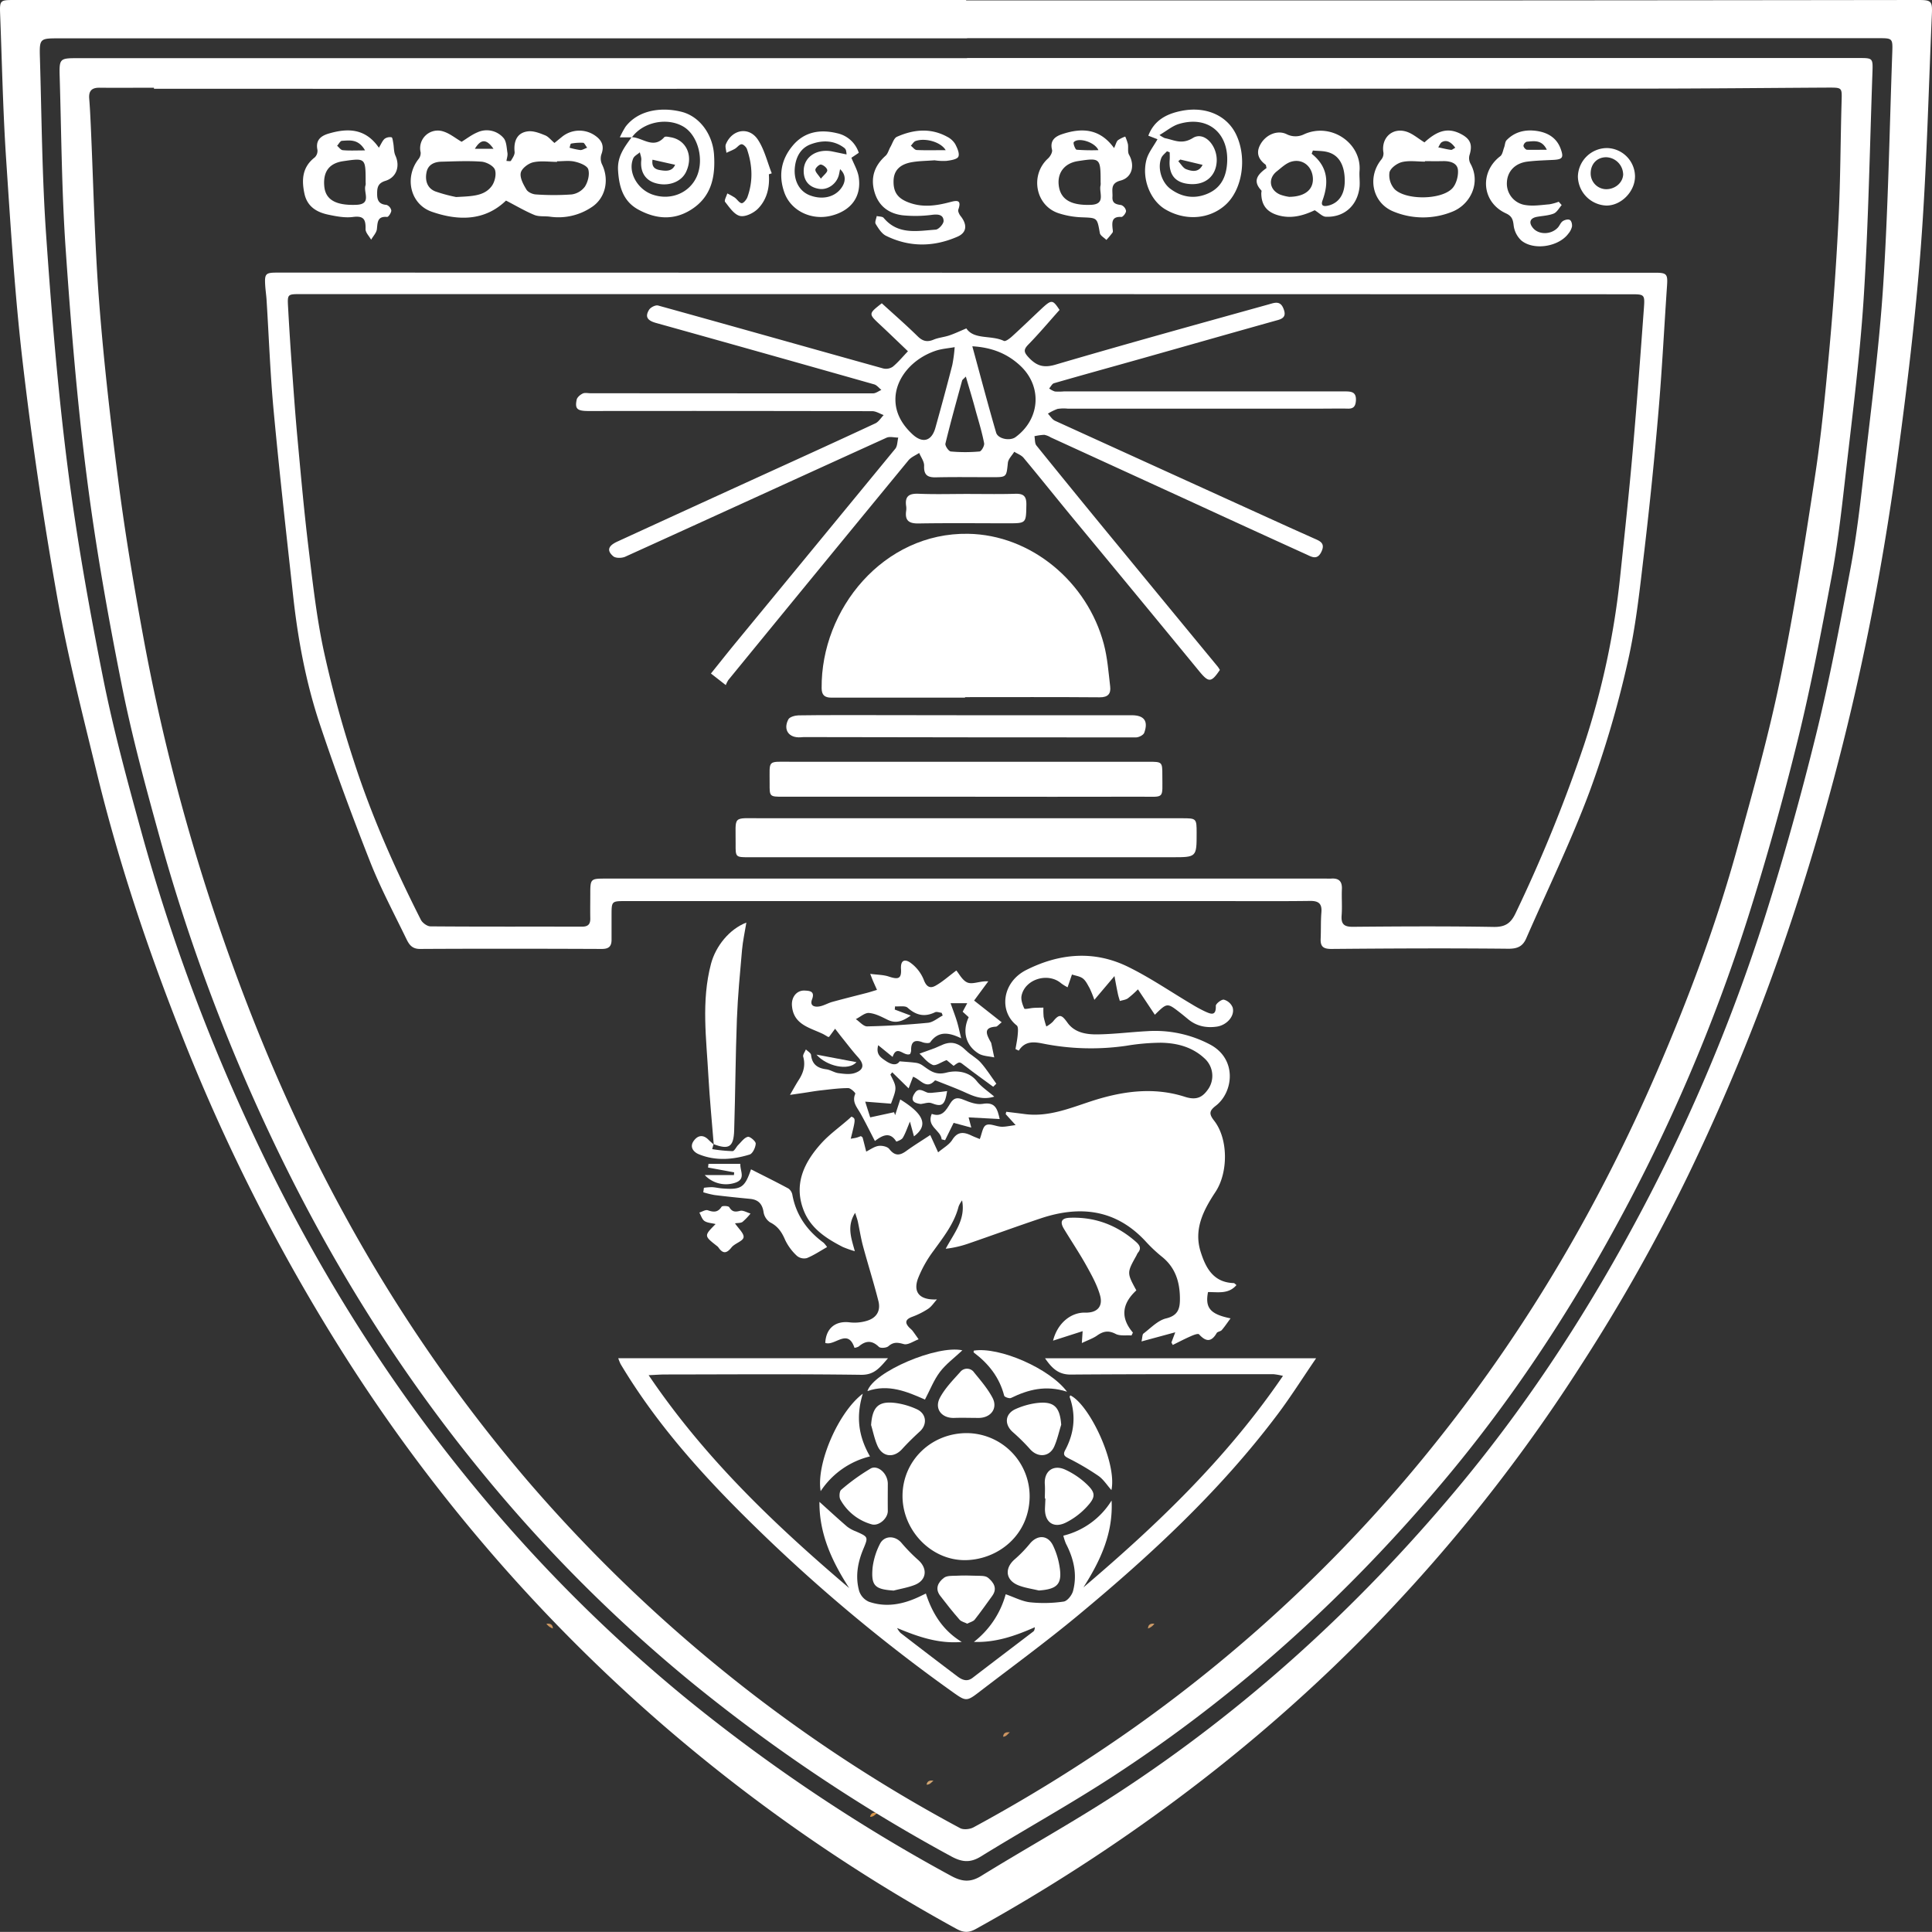 <svg xmlns="http://www.w3.org/2000/svg" viewBox="0 0 960.95 960.91"><rect x="0" y="0" width="960.95" height="960.91" fill="#333333" stroke="none"/><defs><style>.cls-1{fill:#cd9862;}.cls-1,.cls-2,.cls-3,.cls-4,.cls-5,.cls-6,.cls-7,.cls-8{fill-rule:evenodd;}.cls-2{fill:#cc9b67;}.cls-3{fill:#ce9865;}.cls-4{fill:#cc9461;}.cls-5{fill:#d0a471;}.cls-6{fill:#d8974a;}.cls-7{fill:#d7964b;}.cls-8{fill:#fff;}</style></defs><g id="Layer_2" data-name="Layer 2"><g id="Layer_1-2" data-name="Layer 1"><path class="cls-1" d="M271.78,807.61c1.78-.17,3.13.24,3.21,2.37A6.4,6.4,0,0,1,271.78,807.61Z"/><path class="cls-2" d="M571,810c.07-2.11,1.4-2.55,3.18-2.39A6.47,6.47,0,0,1,571,810Z"/><path class="cls-3" d="M343.67,861.66c1.69-.2,3.14,0,3.37,2.12C345.5,863.73,344.69,862.53,343.67,861.66Z"/><path class="cls-4" d="M498.92,863.82c.2-2.14,1.64-2.36,3.35-2.18C501.21,862.45,500.51,863.82,498.92,863.82Z"/><path class="cls-5" d="M460.85,887.66c.36-2,1.79-2.18,3.44-2C463.26,886.55,462.43,887.75,460.85,887.66Z"/><path class="cls-6" d="M395.51,893.67c1.71-.21,3.26-.14,3.69,2C397.55,895.77,396.63,894.55,395.51,893.67Z"/><path class="cls-7" d="M432.76,903.66c.43-2.13,2-2.2,3.69-2C435.31,902.49,434.41,903.77,432.76,903.66Z"/><path class="cls-8" d="M480.54.21q124.4,0,248.79,0Q841.72.15,954.11,0c6.44,0,7.07.5,6.78,7-1.69,38.59-2.58,77.23-5.49,115.73-2.67,35.24-6.93,70.39-11.68,105.42-4,29.45-8.91,58.83-14.86,87.95A1231.3,1231.3,0,0,1,891.33,457a1063,1063,0,0,1-51.69,127.58,889.28,889.28,0,0,1-53.07,94.15A822.94,822.94,0,0,1,662.84,829.49a821.65,821.65,0,0,1-76.71,64.88,883.13,883.13,0,0,1-100.63,65c-3.55,2-6.14,2-9.79,0A841.55,841.55,0,0,1,329.74,858a834.78,834.78,0,0,1-161.1-188.11A943.11,943.11,0,0,1,89.45,512.43c-16.58-42.12-30.89-85-41.55-129.09-7-28.73-14.33-57.44-19.48-86.52q-10.19-57.46-17-115.51c-4-33.92-6.1-68.08-8.37-102.18C1.46,55.2,1,31.2.07,7.22-.2,0,0,0,7.48,0H480.54ZM481,19v.07H29.46c-9.72,0-9.89,0-9.6,9.88.87,29.25,1.05,58.55,3.07,87.72,2.65,38.33,5.76,76.69,10.6,114.79C38,266.84,44.27,302.05,51.23,337c5.23,26.29,12.32,52.23,19.45,78.09a942.85,942.85,0,0,0,55.66,150c29.2,62.18,65,120.21,108.69,173.35a759.15,759.15,0,0,0,106.24,106.3A850.16,850.16,0,0,0,473,933c5.36,2.92,9.6,3.43,15,.08,22.43-13.84,45.54-26.62,67.6-41,63.75-41.56,119.41-92.35,168.26-150.6,33.35-39.75,61.89-82.8,86.72-128.32a885.53,885.53,0,0,0,67.35-157.33c9.38-29.65,17.76-59.67,25.21-89.86,6.75-27.35,12-55.11,17.19-82.81,3-15.85,4.88-31.92,6.69-48,3.52-31.08,7.64-62.15,9.66-93.34,2.49-38.53,3.13-77.17,4.51-115.77.25-7.06.09-7.06-7-7.06Z"/><path class="cls-8" d="M481,28.86H924.48c6.94,0,7.1,0,6.86,6.9-1.35,37.78-2,75.6-4.42,113.3-2,30.53-6,60.93-9.44,91.35-1.78,15.69-3.65,31.41-6.56,46.92-5.09,27.12-10.21,54.28-16.82,81.05-7.29,29.54-15.49,58.92-24.67,87.93a866.43,866.43,0,0,1-65.91,154c-24.3,44.55-52.24,86.69-84.86,125.59-47.82,57-102.29,106.7-164.68,147.38-21.59,14.09-44.2,26.59-66.15,40.13-5.31,3.28-9.46,2.78-14.7-.07A832.52,832.52,0,0,1,344.24,837a742.84,742.84,0,0,1-104-104c-42.76-52-77.8-108.8-106.37-169.65A922.37,922.37,0,0,1,79.43,416.52c-7-25.3-13.92-50.69-19-76.41-6.82-34.25-12.92-68.71-17.32-103.33C38.34,199.49,35.3,162,32.7,124.44c-2-28.55-2.15-57.22-3-85.84-.29-9.65-.12-9.67,9.39-9.67H481ZM76.58,44.16v-.53c-9,0-18,.09-27,0-3.87-.06-5.51,1.5-5.21,5.37.35,4.31.56,8.64.76,13,1.35,29.6,1.94,59.26,4.23,88.78,2.37,30.47,5.89,60.89,9.85,91.2,3.28,25,7.5,50,12.07,74.84a1010.51,1010.51,0,0,0,38.66,147c16.74,48.52,36.8,95.65,61.55,140.7a777,777,0,0,0,91.09,132.18,757.07,757.07,0,0,0,113.84,107.5,749.08,749.08,0,0,0,101.1,65.08c1.7.92,4.88.59,6.7-.39a791.82,791.82,0,0,0,79.7-49.48,738,738,0,0,0,152.36-144.6C760.44,659.18,795.85,598.4,824,533.32c15.74-36.38,29.64-73.46,40.16-111.7,7.58-27.55,15.36-55.12,21.13-83.08,6.92-33.53,12.25-67.41,17.41-101.27,3.29-21.53,5.35-43.26,7.33-65q2.91-32.07,4.47-64.25c.94-19.13.93-38.3,1.48-57.45.2-7,.39-7-6.48-7-30,.16-60,.49-90,.5Q448.07,44.2,76.58,44.16Z"/><path class="cls-8" d="M480.86,135.65H823.34c5.66,0,6.21.7,5.82,6.38-1.43,20.9-2.47,41.82-4.26,62.68q-2.94,34.53-7,69c-2.23,18.63-4.13,37.44-8.33,55.68a511.4,511.4,0,0,1-19,64.52c-9.25,24.73-20.86,48.59-31.45,72.83-1.72,3.93-4.29,5.2-9,5.15-29.32-.3-58.65-.15-88,.1-4.13,0-5.41-1.36-5.24-5.14.2-4.32,0-8.67.36-13s-1.29-5.8-5.66-5.74c-15.33.2-30.66.08-46,.08H311.18c-7,0-7,0-7,7.21,0,4,0,8,0,12,0,3.35-1.39,4.6-4.89,4.59-30.15-.12-60.31-.17-90.46,0-4.23,0-5.57-2.64-6.89-5.36-6.11-12.58-12.72-25-17.84-38-8.89-22.57-17.32-45.35-25-68.36-6.91-20.7-10.91-42.16-13.29-63.87-3.35-30.57-6.81-61.14-9.67-91.75-1.72-18.38-2.38-36.86-3.54-55.29-.15-2.48-.54-4.95-.69-7.43-.35-5.79.17-6.34,5.93-6.34q21.75,0,43.5,0Zm-.34,10.64h-331c-6.47,0-6.59,0-6.24,6.35q.83,15.2,1.94,30.37c.83,11.61,1.65,23.23,2.72,34.82,1.67,18,3.26,36.08,5.43,54,2.1,17.32,4,34.74,7.64,51.77A559.86,559.86,0,0,0,175.82,378c8.81,27.45,20.5,53.77,33.51,79.49.79,1.55,3.14,3.26,4.78,3.27,25.16.2,50.33.09,75.49.14,3.14,0,4.09-1.47,4-4.3-.08-4,0-8,0-12,0-7.45.17-7.6,7.52-7.6H659.56c.84,0,1.67.05,2.5,0,3.77-.28,5.56,1.26,5.38,5.22-.19,4.32.2,8.68-.13,13s1.09,5.8,5.6,5.76c23.33-.21,46.66-.34,70,.06,5.78.1,8.56-1.82,10.93-6.84a739.24,739.24,0,0,0,34-83.58,397.51,397.51,0,0,0,18-83.78c2.15-20.51,4.36-41,6.17-61.55,2.11-24,3.89-48.05,5.65-72.09.5-6.82.24-6.84-6.7-6.84Z"/><path class="cls-8" d="M615,639.18c-4,4.67-9.3,3.39-14.15,3.49-1.5,7.76,1,11,11.21,13.06-1.64,2.22-2.89,4.12-4.37,5.83-.61.7-2.1.75-2.53,1.48-2.7,4.65-5.41,4.33-8.78.63-.5-.53-2.87.37-4.22,1-3,1.31-5.9,2.84-8.84,4.29l-.67-1.23c.55-1.47,1.11-2.94,1.91-5.07l-16.79,4.55c.47-2,.36-3.47,1-3.94,3.62-2.74,7.11-6.52,11.23-7.51,5.93-1.42,6.89-4.85,6.88-9.67,0-8.35-2.21-15.71-9.14-21.16a73,73,0,0,1-8-7.58C555,601.49,537.2,599.46,517.64,606c-12.16,4.06-24.19,8.49-36.32,12.65a51.61,51.61,0,0,1-10.93,2.46c4.11-7.77,10-14.4,8.14-24.05a13.3,13.3,0,0,0-1.72,3c-2.17,8.47-7.44,15.09-12.43,22a59.22,59.22,0,0,0-7.76,13.79c-2.63,7.1,1,10.89,9.41,10.46-1.44,1.58-2.66,3.52-4.39,4.68a38.79,38.79,0,0,1-8,4c-3.42,1.29-3.67,3-1.27,5.44a18.85,18.85,0,0,1,1.44,1.38c1.07,1.42,2.07,2.89,3.1,4.34-2.51.89-5.34,3-7.44,2.37-3.06-.85-5.09-1.1-7.6,1.09-1,.86-3.94,1.07-4.73.3-3.5-3.41-6.63-3.09-10.06-.16a6.39,6.39,0,0,1-2.07.65c-3.33-10-9.78-.72-14.53-2.45.35-7.33,5.12-11.12,12.21-10.22A21.17,21.17,0,0,0,431,657c4.92-1.39,7.15-4.94,5.91-9.87-2.32-9.18-5.2-18.22-7.67-27.37-1.07-4-1.69-8.09-2.56-12.14-.25-1.16-.69-2.28-1.34-4.38-4.21,6.67-2,12.36-.16,19.09a51.45,51.45,0,0,1-6-2.11c-8.11-4.16-15.78-9.08-19.33-17.92-5.3-13.18.07-24.16,8.73-33.71,4.43-4.89,10.07-8.68,14.93-13.2,2.13,1,2.13,1-.36,11,1.06-.19,2-.3,2.85-.53s1.53-.53,2.21-.77c.4.35.79.52.86.78.62,2.3,1.19,4.61,1.77,6.92,2-1,4-2.5,6.09-2.82,1.73-.27,4.43.3,5.38,1.52,2.71,3.49,5.16,3.4,8.44,1,3.71-2.69,7.62-5.09,11.94-7.94l3.93,8.61c2.59-2.21,5.48-3.76,7-6.17,2.69-4.32,5.77-4,9.55-2.19,1.31.62,2.68,1.13,4.16,1.75,1.05-2.57,1.41-6.08,3.11-6.92,1.93-1,5,.67,7.65.79,2,.08,4-.43,7.07-.81-2.21-2.45-3.58-3.95-4.94-5.45l.27-1.18c3.08.38,6.17.74,9.25,1.15,11.7,1.53,22.25-2.88,33-6.39,15.32-5,30.93-7.23,46.56-2.22,6.14,2,9.08,0,11.85-4.11a11.67,11.67,0,0,0-1.71-14.67c-6.12-5.91-13.82-7.95-21.93-8.1a108.9,108.9,0,0,0-17.35,1.52A121.89,121.89,0,0,1,518.44,519c-4.44-.88-8.69-1.19-11.71,3.57l-1.63-.77c.39-2.43.92-4.84,1.11-7.28.13-1.51.33-3.83-.51-4.49-8.93-7-7.37-21.5,4.84-27.62,16.53-8.28,33.66-9.79,50.48-1.56,11,5.38,21.21,12.41,31.79,18.67a66.94,66.94,0,0,0,6.55,3.56c2.79,1.27,5.57,2.51,5.37-2.8,0-1.06,2.86-3.28,4-3.06a6.63,6.63,0,0,1,4.34,3.79c1.31,4.17-2.77,8.91-7.91,9.63s-9.93-.21-14.06-3.58c-1.42-1.15-2.82-2.34-4.27-3.46-6.3-4.88-6.31-4.88-12.42,1.12L566,492.09a51.8,51.8,0,0,1-5,4.46c-1.1.77-2.64.91-4,1.33-.34-1.21-.76-2.42-1-3.66-.53-2.51-1-5-1.68-8.73l-10,11.82a60.11,60.11,0,0,0-2.34-5.77c-1-1.72-1.87-3.69-3.35-4.84s-3.61-1.35-5.45-2L531,491.07a24.89,24.89,0,0,1-3.22-2c-6.43-5.52-17.84-2.15-19.65,6.07-.45,2,.42,4.53,1.34,6.5.24.5,3-.23,4.63-.33s3.25-.09,4.88-.13a34.85,34.85,0,0,0,.12,4.58,41.23,41.23,0,0,0,1.33,4.8,14.87,14.87,0,0,0,3.24-2.37c3.19-4,4.31-3.67,7.29.5,3.51,4.91,9.27,5.86,14.72,5.8,8.3-.09,16.57-1.16,24.87-1.6a58.58,58.58,0,0,1,31.3,6.63c13.67,7.26,11.59,23.76,2.87,30.47-3.21,2.47-3.52,4-.82,7.43,7.08,9.06,7,25.75.73,35.33-6,9.07-11,18.57-7.45,29.85,2.51,8,6.3,15.24,16.38,15.59C614,638.16,614.37,638.69,615,639.18Z"/><path class="cls-8" d="M519.78,675.58H654.62c-6.89,10.08-12.62,19.19-19.06,27.76-28.48,37.93-63,69.95-99.31,100.08-16.13,13.38-33.08,25.77-49.72,38.54-5.67,4.36-6.36,4.11-12.18,0a822.29,822.29,0,0,1-97.68-81.51c-25.59-24.87-49.58-51.17-68-82a24.52,24.52,0,0,1-1.16-2.9H441.69c-4.09,4.69-6.76,8.35-13.37,8.26-32.49-.44-65-.19-97.49-.16-2.33,0-4.67.19-8.2.35,27.95,41.35,62.77,74.44,99.74,105.88C413.85,776.69,407.45,763,407.58,747c4.82,4.34,9.24,8.42,13.8,12.34a17.21,17.21,0,0,0,4.37,2.37c6.13,2.74,6.17,2.73,3.67,8.71-2.84,6.79-4.09,13.83-2.06,21a8.89,8.89,0,0,0,4.78,5.25c8.64,3,17.05,1.31,25.14-2.51l3.24-1.56c3.26,10.08,8.58,18.47,17.84,24.08-11.47,1-21.71-2.56-32.15-6.92a10,10,0,0,0,1.71,2.45q14,10.83,28.17,21.52c2.33,1.76,4.85,3,7.73.75,10-7.69,20.11-15.33,30.15-23,.46-.35.66-1,.75-2.12-9.66,4.27-19.42,7.7-30.32,7.3a45,45,0,0,0,15.82-23.7c4.37,1.51,8.16,3.56,12.13,4a67.65,67.65,0,0,0,16.7-.36c1.82-.26,4.12-3.18,4.67-5.28,2.18-8.25.34-16.11-3.56-23.57a27.26,27.26,0,0,1-1.27-3.93,39.16,39.16,0,0,0,24-17.48c.85,16.31-5.6,30-14,43.19,36.76-31.24,71.36-64.3,99.24-105.18a32.34,32.34,0,0,0-4.65-.84c-33.66,0-67.32-.08-101,.18C526.45,683.7,523.23,680.58,519.78,675.58Z"/><path class="cls-8" d="M435.17,567.52c-2.72-5.23-4.86-9.62-7.27-13.87-1.71-3-4.25-5.63-2.48-9.65.17-.39-2.29-2.8-3.51-2.79-4.58,0-9.16.64-13.73,1.14-2.79.31-5.55.82-8.33,1.23l-6.92,1c1.92-3.31,3-5.31,4.2-7.18,2.4-3.63,3.63-7.37,2.38-11.8-.29-1,.85-2.42,1.33-3.64.89.92,2.46,1.76,2.57,2.76.51,4.68,3.17,6.56,7.55,7.13,2.08.26,4,1.66,6.1,1.93,2.69.35,5.69.76,8.13-.08,4.57-1.58,4.78-4.31,1.56-7.88-2.78-3.07-5.27-6.39-7.87-9.62-1.1-1.36-2.15-2.76-3.52-4.52l-2.95,4c-.16,0-.36.15-.47.09-.86-.47-1.67-1-2.55-1.46-6.6-3.19-14.83-4.64-15.49-14.22-.29-4.29,2.48-7.55,6.25-7.4,2.6.11,5.28.32,3.75,4.37-1.24,3.28,1.24,3.9,3.53,3.54s4.33-1.67,6.56-2.28c5.71-1.57,11.47-3,17.21-4.48,1.67-.44,3.32-1,5-1.48-.68-1.54-1.38-3.07-2.05-4.61-.31-.72-.57-1.46-1.32-3.37,3.65.49,6.6.45,9.23,1.34,4.74,1.59,6.37,1.08,6.08-3.73-.31-5.22,2.62-4.76,5-2.92a19.42,19.42,0,0,1,6.28,8.14c1.24,3.42,3,4.64,5.78,3.13,3.47-1.89,6.47-4.65,10.46-7.62,1.4,1.59,3.11,5.14,5.73,6.05s6.08-.91,10.17-.67c-2.53,3.42-5.05,6.84-7.05,9.56l13.72,10.81c-1.61,1.26-2.21,2.13-2.87,2.17-6.4.4-4.68,3.81-2.8,7.31a3.37,3.37,0,0,1,.46.88c.52,2.37,1,4.74,1.5,7.11-2.66-.61-5.71-.6-7.9-2-6.35-4-8.07-11.05-4.8-18l-3-2.72c.65-1.23,1.32-2.47,2.27-4.25h-8.29c1.22,3.46,2.3,6.23,3.17,9.07.73,2.37,1.22,4.81,2.1,8.4-6.68-3.27-11.53-3.42-15.41,2-.43.59-2.58.39-3.7,0-4.2-1.61-5.92-.16-5.77,4.15a5,5,0,0,1-.53,1.67c-3.1,1.42-6.55-5-8.69,1.44l-7.16-5.83c-1.26,4.6,1.31,6.15,3.73,7.8,2.78,1.9,5.43,2.49,6.92.22,3.35.29,5.89.41,8.39.78a7.65,7.65,0,0,1,3.07,1.3c3.56,2.44,6.23,5,11.87,3.52,4.46-1.14,11-.87,15.09,4.31,2.21,2.77,5.35,4.79,8.65,7.65-5.79,1.77-10.06-.09-14.42-2.07-4.65-2.11-9.45-3.87-14.19-5.77-.3-.12-.82-.29-.94-.16-4.32,4.72-7.11-.62-10.84-1.89l-2.2,5.78-8.16-8-.92,1.15c3.3,6.45,3.3,6.45.31,14.46l-12.82-1c1,3.27,1.91,6,2.48,7.82l11.88-2.57c.17.49.34,1,.52,1.46.83-2.57,1.67-5.13,2.54-7.81,11.92,7.35,14.06,12.93,6.83,18.36-.58-2.08-1.1-4-2-7.34-1.52,3.56-2.3,6-3.59,8.1-.58,1-3.17,1.89-3.2,1.83C442.68,562.78,439,564.6,435.17,567.52ZM453,505.13c-4.34,3.06-7.57,4-11.53,2.09-2.95-1.44-6.07-3.12-9.23-3.38-2.09-.17-4.37,2-6.57,3.06,1.88,1.26,3.79,3.65,5.65,3.61,10.09-.22,20.19-.82,30.24-1.79,2.54-.25,4.89-2.36,7.33-3.61l-.53-1.35c-1.1-.12-2.42-.69-3.27-.28-5.15,2.49-9.39,1.57-13.64-2.25-1.26-1.14-4.12-.5-6.25-.68-.05.53-.11,1.06-.16,1.59Z"/><path class="cls-8" d="M448.9,744c.06-17.47,14.24-31.25,32.09-31.19a31.45,31.45,0,0,1,31.14,31.68c-.26,19.09-15.6,31.1-31.62,31.5C463.24,776.37,448.84,761.19,448.9,744Z"/><path class="cls-8" d="M251.68,99.76c-10.5,10.16-23.65,10.18-36.93,5.55-10.76-3.76-13.66-17.06-6.65-26.1a4.81,4.81,0,0,0,1.13-3.38,8.77,8.77,0,0,1,11.36-10.41c3.17,1,5.92,3.3,9,5.1,2.4-1.45,5-3.52,8-4.75a11,11,0,0,1,12.81,2.81c1.55,1.7,1.58,4.91,2,7.48.2,1.28-.31,2.67-.5,4,.77,0,2,.27,2.22-.08.82-1.4,2-3,1.83-4.5-.55-5.64,1.52-9.6,6.75-10.16,2.73-.29,5.76.9,8.45,2,1.6.62,2.8,2.24,4.63,3.79,1.22-1,2.44-2,3.68-3a13.66,13.66,0,0,1,16.71-.54c3.2,2.27,4.46,5.08,3,9.06a6.89,6.89,0,0,0,.17,4.92c3.87,7.73,1.94,17.07-5.23,21.6a29.56,29.56,0,0,1-20.45,4.64c-2.63-.38-5.53.08-7.88-.88C261.15,105,256.82,102.42,251.68,99.76ZM226.87,98c7.92-.43,13.94-.42,17.69-5.43,1.55-2.08,2.42-5.85,1.61-8.15-.68-1.92-4.19-3.78-6.58-4-6.61-.5-13.29-.16-19.94,0-3.61.07-6.74,1.43-7.5,5.27-.8,4,.26,7.93,4.44,9.54A77.77,77.77,0,0,0,226.87,98Zm50.2-17.73v.24c-4,0-8.13-.65-11.92.23-2.43.56-5.7,3.08-6.13,5.22-.51,2.53,1.3,5.8,2.81,8.32.78,1.32,3.06,2.35,4.72,2.43a127.11,127.11,0,0,0,17.78,0,9.85,9.85,0,0,0,6.61-3.91c1.5-2.38,2.42-6,1.66-8.58-.53-1.8-4.12-3.23-6.57-3.78C283.18,79.73,280.07,80.22,277.07,80.22Zm15-6.78c-.9-1.15-1.41-2.43-2-2.47a25.47,25.47,0,0,0-6,.4c-.37.06-.53,1.34-.78,2.06a37.54,37.54,0,0,0,5.39,1.16C289.61,74.67,290.64,74,292.09,73.44ZM245.45,74c-3.47-5-6.27-4.94-9.25,0Z"/><path class="cls-8" d="M575.72,69.25l-4.56-1.76c3-7.91,9.41-10.94,16.51-12.35,12.22-2.43,22.69,2.38,27.17,11.78,5.58,11.7,3.08,27.64-5.51,35.17-8.06,7.07-19.9,7.85-29.78,2-7.39-4.41-11.79-15.18-9.33-24.58C571.13,76,573.69,72.9,575.72,69.25Zm1-2.08a15.67,15.67,0,0,0,2.61,1.53c4.6.88,8.39,3.4,14-.07s12.25,3.81,11.84,11.67c-.38,7.24-5.56,11.7-13.06,11.26S581.2,87,581.79,79.37c.09-1.19,0-2.4,0-3.6l-1.35-.53c-1,1.1-2.31,2.05-2.82,3.33-2,5,.09,12,4.46,15.31,5.64,4.22,11.94,5.21,18.39,2.52,6-2.49,9-7.2,9.75-13.89,1.76-15.69-8.93-25.35-23.9-20.84C583.15,62.63,580.39,65,576.71,67.17ZM598.15,82l-11.09-2.65-1,.84c1.33,1.39,2.41,3.44,4,4C592.93,85.26,596.24,85.86,598.15,82Z"/><path class="cls-8" d="M314.29,68.33h-6A44.53,44.53,0,0,1,311.16,63c6.46-8.42,18-9.85,27.82-7.39,9.13,2.3,15.51,11.34,16.17,21.31.73,11-1.26,21-11.46,27.4-8.66,5.45-17.53,4.61-26.06,0C310,100.24,307.89,93,307.41,84.66c-.4-6.9,3.2-11.51,6.77-16.43,5.39.11,10.76,6.14,16.23,0,.44-.49,1.93-.19,2.89,0,8.05,1.2,11.74,9.28,7.93,17.29-2.44,5.14-9.14,7.49-15.56,5.46-4.92-1.55-7.31-5.75-6.7-11.37.13-1.24-.45-2.56-.71-3.85-1.13,1-2.76,1.79-3.29,3-2.85,6.71,2,15.5,9.77,18.08,8.93,3,18.17-.86,21.81-9,3.83-8.63.53-20.77-6.8-24.95C331.6,58.22,319.75,60.76,314.29,68.33Zm10.25,11.1c-.38,3,.56,4.66,3.68,5.17,2.95.49,6.09.8,7.57-2.64Z"/><path class="cls-8" d="M355,569.22c-.9-11.24-2-22.47-2.64-33.72-1-18.72-3.64-37.48,1.28-56.1,2.32-8.77,9.12-17.27,17.59-20.52-.78,4.8-1.77,9.2-2.16,13.65-1,11.4-2.1,22.82-2.54,34.25-.7,18.46-.78,36.94-1.36,55.4-.26,8.38-2.61,9.78-10.23,6.91Z"/><path class="cls-8" d="M523.78,666.82c2.18-8.72,8.91-14.13,16-13.94,5.88.16,9-3,7.33-8.74-1.48-5.16-4.19-10-6.84-14.78-3.48-6.22-7.46-12.15-11.15-18.25-2-3.39-1.19-5.25,3-5.41,12.58-.48,23.45,3.68,32.85,11.94,1.79,1.58,2.94,3.23,1,5.48a6.9,6.9,0,0,0-.7,1.32c-4.82,8.63-4.82,8.63-.07,17.37-6.63,6.12-8.45,13.11-1.71,21-.23.48-.47,1-.7,1.43-2.66-.2-5.72.35-7.9-.78-3.54-1.84-6.14-1.34-9.16.78-2,1.44-4.52,2.27-7.64,3.78.18-2.63.27-4,.4-5.92Z"/><path class="cls-8" d="M653.92,104.57c-5.7,2.7-11.82,4.43-18.45,2.43-5.46-1.65-8.09-5.09-8.12-10.86,0-.5.26-1.2,0-1.45-4.74-5-1.32-8.25,2.61-11.12-.23-.79-.2-1.46-.51-1.69-4-3-4.85-6.53-2.09-10.79s8.12-6.47,12.53-4.38a9.68,9.68,0,0,0,8.9,0c13.49-5.94,28.45,4.63,27.43,18.25-.2,2.64.24,5.33,0,8-1,9.32-7.7,15.27-16.85,14.84C657.7,107.69,656.14,105.93,653.92,104.57Zm-12.68-6.66c8.26-.09,12.36-4,11.72-9.89-.6-5.49-5.17-9.14-10.57-7.64-2.7.75-5,3-7.34,4.85-4.5,3.56-3.67,9.3,1.7,11.57A22,22,0,0,0,641.24,97.91Zm11.76-23c-.2.52-.39,1-.59,1.57,8.1,6.42,8.65,14.3,5.38,23.24-1.18,3.23,1.37,3,3.53,2.37,4.9-1.51,7.54-5.78,7.54-12.13,0-7.75-2.85-12.8-8.43-14.29C658.06,75,655.48,75.1,653,74.87Z"/><path class="cls-8" d="M708.51,70.82c6.73-6.19,12-7.4,18.22-4.13,4.72,2.48,5.76,5.38,4.17,10.5a5.77,5.77,0,0,0,.43,4.1c5.44,9.61,0,20.6-9.24,24.11a38.53,38.53,0,0,1-29.07-.22c-10.4-4.26-13.08-17-6-25.79a4.85,4.85,0,0,0,1.1-3.4c-1.33-7.44,4.56-12.91,11.77-10.39C702.83,66.64,705.39,68.89,708.51,70.82Zm.25,9.34v.23c-3.83,0-7.81-.65-11.43.22-2.46.6-5.75,3-6.23,5.16a10.43,10.43,0,0,0,2.57,8.34c5.59,5.5,23,5.37,28.57-.31,2.07-2.1,3.19-6.23,2.92-9.26-.31-3.5-3.94-4.48-7.41-4.4C714.76,80.21,711.76,80.16,708.76,80.16Zm15.08-6.66c-2.26-3.11-4.5-4.07-6.69-2.8-.82.47-1.2,1.7-1.79,2.58,2.12.44,4.23,1,6.36,1.26C722.24,74.62,722.84,74,723.84,73.5Z"/><path class="cls-8" d="M554.13,73.65c.93-2,1.16-3.25,1.93-3.92a15.49,15.49,0,0,1,3.62-1.8A23.44,23.44,0,0,1,561,71.66c.31,1.75-.23,3.87.56,5.29,3,5.29,1.6,11.34-4.24,12.87-5.31,1.4-3.79,4.9-4,8.09s1.7,3.73,4.35,4.08a3.84,3.84,0,0,1,2.41,2.92c0,1.07-1.58,3.08-2.35,3-4.69-.31-4.68,2.5-4.35,5.75.07.66.28,1.51,0,2a45.11,45.11,0,0,1-3.08,3.68c-1.12-1.13-3-2.12-3.25-3.41-1.36-7.73-1.24-7.53-8.9-7.84A41.88,41.88,0,0,1,526.36,106c-11.42-3.89-14.08-19-5.09-27.18,1.11-1,2.29-3.08,2-4.29-1.17-4.65,1.54-6.65,5-7.8C537.89,63.54,546.9,63.71,554.13,73.65Zm-6.7,17c0-12.06-.19-12.23-11.32-10.51-6.45,1-10.15,5.56-9.54,11.74.71,7.2,5.91,10.41,16.1,10,7.58-.33,3.8-6.17,4.74-9.71A6.17,6.17,0,0,0,547.43,90.67Zm-1.11-16c-1.87-4.11-10.1-6.45-12.24-3.93-.45.53.76,3.68,1.41,3.75A98.7,98.7,0,0,0,546.32,74.68Z"/><path class="cls-8" d="M188.45,73.48c1.13-1.84,1.73-3.44,2.86-4.45a4.53,4.53,0,0,1,3.46-.73c.44.07.65,1.84.84,2.87.37,2.08.22,4.38,1.07,6.24,2.37,5.19.63,10.82-5,12.55-3.94,1.22-4.12,3.61-4.09,6.78s1.2,4.91,4.64,5.16a3.74,3.74,0,0,1,2.4,2.79c0,1.12-1.43,3.27-2.09,3.21-4.83-.41-4.71,2.59-5.07,6-.19,1.85-1.86,3.55-2.87,5.32-1-1.77-2.83-3.57-2.78-5.31.12-4.64-.81-6.68-6.18-6-4,.54-8.26-.28-12.28-1.12-5.81-1.21-10.56-4-11.94-10.5-1.47-6.92-1.07-13.19,5.13-18a4.54,4.54,0,0,0,1.34-3.75c-1-4.76,1.63-6.9,5.45-8.06C172.86,63.65,181.74,63.72,188.45,73.48Zm-6.59,17.21c0-12.14,0-12.14-11.05-10.54-7,1-10.17,5.12-9.52,12.47.58,6.72,5.75,9.67,16,9.25,7.82-.32,3.31-6.33,4.52-9.7A4.86,4.86,0,0,0,181.86,90.69Zm-.29-15.88c-3.3-5.79-7.59-5-11.47-4.77-.85,0-1.62,1.6-2.43,2.46.94.77,1.82,2.12,2.81,2.2C173.71,75,177,74.81,181.57,74.81Z"/><path class="cls-8" d="M464.84,79.73c-4.09.31-7.61.32-11,.89-6.23,1-9.22,4.13-9.39,9.15-.21,6.09,2.29,9.21,8.42,11.26,6.65,2.22,13.13,1.23,19.62-.49,3.37-.9,5.94-1.32,4.17,3.69-.3.87.46,2.39,1.16,3.27,3.33,4.2,3.13,8.15-1.55,10.2-11.83,5.19-23.9,5.35-35.61-.44-2.17-1.08-3.76-3.68-5.11-5.88-.54-.88.3-2.6.52-3.93,1.18.29,2.83.18,3.46.93,7.15,8.57,16.76,6.48,25.88,5.84,1.48-.1,4-2.91,3.92-4.39-.12-3-2.56-3.35-5.56-3a63.42,63.42,0,0,1-14.76.26c-6.93-.83-12.05-4.6-14.07-11.68s0-13,5.52-17.93c1.19-1.07,1.6-3,2.46-4.46,1-1.75,1.71-4.35,3.24-5,8.22-3.64,16.68-4.51,24.95,0a10,10,0,0,1,4,3.64c1,1.91,2.27,4.7,1.56,6.27-.6,1.34-3.79,1.82-5.92,2.09A28.18,28.18,0,0,1,464.84,79.73Zm5.55-5c-2.39-4.13-10.09-6.25-14.9-4.63-1,.32-1.64,1.56-2.45,2.38,1,.75,1.9,2.09,2.9,2.14C460.51,74.82,465.1,74.69,470.39,74.69Z"/><path class="cls-8" d="M427.15,76l-3.67,2.47c1.26,3.21,3.12,6.29,3.63,9.57,1.5,9.74-3.77,16.81-13.8,19.28-9.78,2.41-19.94-2.48-23.17-11.53-3-8.45-1.7-16.38,4.15-23.36s13.7-8.22,22.14-6.15A14.53,14.53,0,0,1,427.15,76Zm-6.09.81a10.22,10.22,0,0,0-.32-2.19,3.16,3.16,0,0,0-.93-1.15c-5.19-3.85-11-3.79-16.6-1.69-4.9,1.83-7.26,6.17-7.84,11.27-.74,6.58,2.12,11.94,7.17,14,6,2.4,12.09,1.23,15.51-3,2.81-3.44,2.82-7.15-.21-9.9-.23,1.09-.38,2-.63,3-1.18,4.39-5.5,7.41-9.7,6.8-5.1-.74-7.91-4.09-7.76-9.26.2-6.8,6.72-11,14.55-9.29ZM408.29,88.87c1.53-1.9,3.26-3.12,3.18-4.21s-1.88-2.59-3.13-2.81c-.82-.15-2.79,1.66-2.79,2.59C405.55,85.67,407,86.89,408.29,88.87Z"/><path class="cls-8" d="M776.76,102c-1.3,1.47-2.34,3.57-4,4.24-2.55,1-5.5,1.11-8.28,1.61-3.48.63-4.26,2.81-2,5.54,2.89,3.49,9.1,3.4,12.41-.24.89-1,1.36-2.44,2.39-3.14s2.67-1.07,3.53-.61,1.22,2.21,1.07,3.3a8.3,8.3,0,0,1-1.79,3.5c-4.77,6.48-17.08,8.56-23.36,3.46a12.31,12.31,0,0,1-3.86-7.55c-.34-3-.91-4.63-3.86-6-12-5.5-13.26-20.44-2.8-28.41,1.11-.85,1.36-2.88,1.93-4.39.45-1.18.42-2.74,1.2-3.56,4.14-4.32,9.53-5.44,15.13-4.6,5.29.8,9.76,3.33,11.77,8.82,1.6,4.38,1,5.32-3.65,5.56-4.31.22-8.65.32-12.93.86-6.13.78-9.93,4.86-10.15,10.36A10.74,10.74,0,0,0,758.83,102c3.82.61,7.88-.06,11.82-.38a24.37,24.37,0,0,0,4.63-1.28Zm-7.39-27.51c-2.47-5.14-6.37-4.31-10-4a2.58,2.58,0,0,0-1.62,2c0,.72,1.07,1.94,1.72,2C762.75,74.59,766.06,74.48,769.37,74.48Z"/><path class="cls-8" d="M350.13,590.79a30.53,30.53,0,0,1,4-.31c1.65.07,3.29.48,4.94.62,9.61.79,11.37-.4,14.47-9.49,6.21,3.15,12.51,6.25,18.67,9.58a5.09,5.09,0,0,1,1.94,3.3c1.88,10,7.38,17.67,15.48,23.62a14.55,14.55,0,0,1,1.75,2.16c-3.52,2-6.64,4.11-10.06,5.49a5.59,5.59,0,0,1-4.92-1.1,26,26,0,0,1-5.85-7.87c-1.65-3.87-3.6-6.86-7.51-8.81a7.49,7.49,0,0,1-3.24-5c-.61-4.15-2.59-6.27-6.7-6.68-5.89-.57-11.79-1.17-17.67-1.9a46.67,46.67,0,0,1-5.63-1.38C349.93,592.26,350,591.52,350.13,590.79Z"/><path class="cls-8" d="M478.67,671.63c-3.95,3.72-8.15,6.79-11.17,10.77s-4.89,8.89-7.44,13.73c-9-4-18.22-7.86-28.61-4.22C434.45,682.31,466.19,668.84,478.67,671.63Z"/><path class="cls-8" d="M519.69,745.37c0-2.32.16-4.65,0-7-.53-6.61,4.2-10.19,10.29-7.32a39.61,39.61,0,0,1,9.47,6.18c5.83,5.23,5.93,7.26.38,13a36.11,36.11,0,0,1-9.51,7c-6.35,3.24-10.92-.17-10.55-7.43.08-1.49.14-3,.21-4.47Z"/><path class="cls-8" d="M552.81,741.15c-2.24-2.52-3.94-5.27-6.38-7A126.46,126.46,0,0,0,532,725.62c-2.06-1.07-3.6-1.7-2.22-4.28,4.54-8.47,5.5-17.26,2.28-26.41-.09-.23.18-.6.29-.9C541.86,698.59,555.67,727.68,552.81,741.15Z"/><path class="cls-8" d="M429.14,693.21c-3.48,11.45-2.14,21.22,3.58,31.19a41,41,0,0,0-24.53,17.28C405.86,728.25,416.87,702.45,429.14,693.21Z"/><path class="cls-8" d="M527.83,708.64c-1.13,3.6-1.93,7.35-3.45,10.79-2.33,5.27-8.11,5.74-12,1.41a96.83,96.83,0,0,0-8.45-8.38c-4.58-3.93-4.15-9.33,1.42-11.71a37.75,37.75,0,0,1,9.95-2.85C524.14,696.76,527.16,699.59,527.83,708.64Z"/><path class="cls-8" d="M486.08,705.25c-3.45,0-7.41-.14-11.37,0-6.3.26-10.16-4.53-7.17-10.1,2.51-4.66,6.38-8.65,10-12.66a4.29,4.29,0,0,1,7,.19c3.31,4.06,6.81,8.12,9.2,12.71C496.42,700.71,492.6,705.55,486.08,705.25Z"/><path class="cls-8" d="M530.72,692.22c-10.59-3.4-19.32-1.05-27.87,3.11-.8.39-3.22-.46-3.38-1.11-2.33-9.13-7.79-16-15.14-21.51-.16-.11,0-.6,0-.92C497.12,669.72,522.21,680.72,530.72,692.22Z"/><path class="cls-8" d="M441.58,738.44c0,3.17-.06,8.11,0,13.06.06,3.67-4.41,7.69-8,6.69A25.62,25.62,0,0,1,418,745.89c-.7-1.21-.52-4.14.39-4.89a102.59,102.59,0,0,1,14.7-10.6C436.5,728.5,441.81,732.85,441.58,738.44Z"/><path class="cls-8" d="M433.27,708.79c.66-9.28,3.81-12.2,12.83-10.87a37.51,37.51,0,0,1,9.89,3c4.85,2.21,5.36,7.59,1.49,11.1-3.05,2.78-6,5.67-8.79,8.73-4.13,4.58-9.79,4-12.27-1.69C435,715.83,434.29,712.24,433.27,708.79Z"/><path class="cls-8" d="M444.49,791.13c-9.32-.64-11.27-2.34-10.48-11.38a35.13,35.13,0,0,1,3.6-11.71c2.07-4.32,7.43-4.41,10.64-.79a85.28,85.28,0,0,0,8.27,8.51c5,4.26,4.5,10.21-1.61,12.58C451.58,789.64,448,790.22,444.49,791.13Z"/><path class="cls-8" d="M516.7,791.09c-3.34-.81-6.82-1.28-10-2.51-6.53-2.51-7.23-8.47-2-13a63.66,63.66,0,0,0,7.58-7.82c3.76-4.52,8.94-4.33,11.5,1a37.66,37.66,0,0,1,3.14,9.91C528.53,787.76,526.11,790.43,516.7,791.09Z"/><path class="cls-8" d="M481.09,807.59c-1.33-.68-3-1-3.88-2.05-3.33-3.81-6.49-7.77-9.55-11.79-2.74-3.59-1.09-6.76,1.88-9,1.47-1.07,3.94-.95,6-1,3.29-.16,6.6-.15,9.89,0,2.06.08,4.65-.14,6,1,2.68,2.2,4.85,5.21,2.1,9-2.89,4-5.71,8-8.76,11.87C484,806.52,482.5,806.85,481.09,807.59Z"/><path class="cls-8" d="M382.42,86.69c.48,6.44-.93,12.53-5.4,17.09-2.15,2.19-6.32,4.23-8.95,3.63-2.9-.67-5.28-4.29-7.42-7-.54-.68.68-2.76,1.09-4.2a35.37,35.37,0,0,1,3.72,2.07c1.22.88,2.19,2.63,3.42,2.78.84.11,2.39-1.71,2.85-2.95,2.92-8,2.52-16-.19-23.91-.36-1.07-1.83-2.51-2.71-2.45-1.14.07-2.12,1.58-3.3,2.26-1.34.77-2.81,1.31-4.22,2-.12-1.44-.76-3.1-.26-4.29,3.13-7.5,11.61-8.91,16-2.13,3.2,4.93,4.6,11,6.81,16.62Z"/><path class="cls-8" d="M799,102.24a14.73,14.73,0,0,1-14.18-14.45A14.53,14.53,0,0,1,799.3,73.64,14.24,14.24,0,0,1,813.23,87.7C813.25,95.25,806.39,102.27,799,102.24Zm8.32-15.83a8.71,8.71,0,0,0-8.44-8.2c-4.49,0-7.7,3.3-7.7,8a7.82,7.82,0,0,0,7.91,7.9C803.7,94,807.4,90.54,807.35,86.41Z"/><path class="cls-8" d="M365.58,608.47c1.68,2.55,4.6,5.06,4.25,7s-4.39,2.94-6,5c-2.49,3.14-4.32,3.14-6.49,0a3.1,3.1,0,0,0-.7-.7c-6.51-5.09-6.51-5.09-.71-10.94-2.05-.52-4.11-.56-5.54-1.53-1.22-.85-1.72-2.75-2.55-4.19,1.42-.42,3.08-1.53,4.21-1.14,2.87,1,5,1.14,6.85-1.74.38-.58,3.41-.46,3.81.2,1.43,2.33,2.86,2.49,5.38,1.83,1.51-.4,3.46.84,5.21,1.34a30.07,30.07,0,0,1-4,4.17C368.34,608.41,366.83,608.25,365.58,608.47Z"/><path class="cls-8" d="M468.36,566.7c-.4-4.64-7.68-6.29-4.92-12.68,5.11,1.91,7.15-1.86,9.19-5.18,1.77-2.88,3.57-3.12,6.59-1.87s6.54,2.6,9.52,2.08c6.41-1.12,7.38,2.65,8.49,7.54l-15.45-.82c.31,1.2.69,2.64,1.32,5.09l-8.77-2.37-4.25,8.62Z"/><path class="cls-8" d="M494,540.54c-4.72-3.48-9.52-6.86-14.14-10.47-2.64-2.06-2.51-2.23-5.54.08l-3.49-2.88c-2.71,1-5.41,3.06-6.94,2.4-2.75-1.19-4.79-4-6.55-5.61,4.12-1.54,7.33-2.47,10.29-3.91,5.11-2.49,8.67-1.82,13,2.47,2.2,2.17,5.17,3.61,7.19,5.91,2.87,3.24,5.19,7,7.74,10.49Z"/><path class="cls-8" d="M354.9,569.09c-.22.82-.44,1.65-.67,2.47a78.35,78.35,0,0,0,10.08,1c1,0,1.87-2.1,2.91-3.12,1.51-1.49,2.94-3.58,4.75-4,1-.27,4,2.24,3.91,3.4-.09,1.92-1.54,5-3.06,5.42-8.36,2.58-17,3.26-25.28-.17-2.61-1.08-4.78-3.66-2.36-6.81,2-2.66,4.63-3,7.2-.4.81.82,1.7,1.57,2.57,2.38Z"/><path class="cls-8" d="M352.39,578.87h15.86c-.26,3.59,3,7.67-2.81,9.49a14.48,14.48,0,0,1-14.91-3.9h14.54c0-.45.07-.9.1-1.35l-13-2.4Z"/><path class="cls-8" d="M458,549.12c-2.71-.34-5.45-1.24-3.34-4.92,1.85-3.25,3.75-2,6.2-.91,1.32.6,3.15.16,4.74.05,1.77-.13,3.52-.41,5.49-.65-1.12,7.18-2.61,8-7.77,6C461.78,548.09,459.74,548.93,458,549.12Z"/><path class="cls-8" d="M426,528.31c-4,4.5-14.89,2-19.91-3.75Z"/><path class="cls-8" d="M361,340.76,353.61,335c4.31-5.36,8.3-10.42,12.39-15.39q39.67-48.19,79.3-96.41c1.1-1.35,1-3.68,1.48-5.55-2,0-4.21-.66-5.84.07-43.34,19.67-86.6,39.52-129.94,59.17-1.69.77-4.8.82-6-.23-3.3-2.83-2.51-5.18,2-7.26q37.86-17.38,75.76-34.67c17.56-8,35.14-16,52.64-24.17,1.65-.78,2.76-2.72,4.12-4.11-1.9-.68-3.79-1.94-5.7-1.94q-70.49-.17-141-.08c-5.72,0-6.94-1-6-5.61.25-1.21,1.75-2.49,3-3.08,1.08-.53,2.61-.15,3.94-.15q70.25.06,140.49.05c1.38,0,2.76-1.12,4.14-1.71-1.19-.94-2.24-2.36-3.58-2.75Q380.6,175.8,326.29,160.63c-4-1.11-5.73-2.89-3.43-6.58.75-1.21,3.22-2.44,4.46-2.09,37.35,10.34,74.65,20.91,112,31.31a6,6,0,0,0,4.74-.87c2.64-2.17,4.85-4.88,7.54-7.69-4.75-4.53-9.25-8.9-13.84-13.18-5.84-5.46-5.87-5.43.83-10.68,5.94,5.42,12.06,10.74,17.84,16.42,2.53,2.49,4.78,3,8,1.64,2.42-1,5.18-1.21,7.69-2.06,2.66-.89,5.21-2.12,8.53-3.5,3.88,5.76,12.3,3.19,18.67,6.21.84.4,2.93-1.21,4.09-2.27,4.81-4.36,9.47-8.89,14.2-13.33,5.48-5.13,5.89-5.07,9.4.19-5.25,5.88-10.15,11.72-15.47,17.16-2.47,2.52-2.4,3.76,0,6.37,3.92,4.21,7.39,5.47,13.42,3.7,35.28-10.37,70.73-20.14,106.14-30,2.61-.73,5.56-2,7.18,1.88,1.26,3,1,4.91-2.62,5.91-22.59,6.31-45.15,12.76-67.73,19.13-14.55,4.1-29.13,8.11-43.66,12.3-1,.28-1.62,1.72-2.43,2.62a10.05,10.05,0,0,0,2.87,1.51,29.19,29.19,0,0,0,4.48-.05q69.75,0,139.5,0c3.31,0,6,.1,5.72,4.63-.2,2.65-1.09,4-3.9,3.94-4.34-.1-8.67,0-13,0H531a20,20,0,0,0-5,.14,25.34,25.34,0,0,0-4.79,2.36c1.17,1.2,2.12,2.89,3.55,3.54Q582,235.36,639.23,261.37c4.7,2.14,9.42,4.22,14.12,6.34,2.92,1.32,6.07,2.27,3.87,6.78-2.07,4.26-4.83,2.47-7.48,1.26q-28-12.72-55.86-25.56l-71.24-32.63a9.68,9.68,0,0,0-3.22-1.28,27.63,27.63,0,0,0-4.9.68c.31,1.57.1,3.55,1,4.65q21,26,42.31,51.83,23.92,29.13,47.91,58.2a15.15,15.15,0,0,1,1,1.58c-4.34,6.44-5.58,6.35-10.38.5q-31.21-38-62.59-75.88c-8.26-10-16.36-20.17-24.67-30.14-1.12-1.34-3.06-2-4.62-3-1.1,1.84-3,3.6-3.18,5.54-.75,7.09-.54,7.11-7.84,7.11-9.34,0-18.67-.14-28,.07-4.31.1-6-1.33-5.82-5.78.07-2.09-1.58-4.23-2.45-6.35-1.8,1.2-4,2.06-5.33,3.66Q407,283.51,362.28,338.21A14.32,14.32,0,0,0,361,340.76ZM483.62,172.24c4.08,14.93,7.78,29,11.83,42.92.94,3.2,6.91,4.28,9.66,2.26,12.17-8.92,13.43-25,2.51-35.38C501.23,176,493.48,172.79,483.62,172.24Zm-38.25,26.5c0,6.33,2.91,12.14,8.58,17.36,5,4.56,9.45,3.3,11.3-3.31,2.9-10.39,5.74-20.79,8.41-31.24a72.52,72.52,0,0,0,1.18-8.89c-3.21.6-6.54.8-9.59,1.85C453.34,178.59,445.31,188.56,445.37,198.74Zm35-11.42c-1.21,1.27-1.72,1.56-1.83,2-2.85,10.42-5.76,20.82-8.3,31.31-.26,1.09,1.61,3.83,2.67,3.93a79.42,79.42,0,0,0,14.3,0c.93-.08,2.53-2.87,2.28-4.11-1-5.21-2.54-10.32-4-15.44C484,199.33,482.26,193.7,480.4,187.32Z"/><path class="cls-8" d="M480,347c-22.16,0-44.31-.05-66.47,0-3.47,0-4.83-1.39-4.86-4.71-.36-39.37,30.82-77.47,72.84-76.79,31.42.51,59.34,24,67.51,54.82,1.82,6.85,2.34,14.07,3.17,21.16.41,3.52-1.05,5.39-5.21,5.35-22.33-.18-44.65-.08-67-.08Z"/><path class="cls-8" d="M480,426.38H372.58c-6.7,0-6.74,0-6.69-6.63.11-14.3-1.95-12.76,12.73-12.76q104.69,0,209.38,0c7.09,0,7.19.1,7.19,7.34,0,12.05,0,12.05-12.23,12.05Z"/><path class="cls-8" d="M480,396.28h-90.5c-6.7,0-6.74,0-6.7-6.64.07-11.89-1.43-10.75,10.61-10.75h178c6.61,0,6.74.1,6.72,6.7,0,12.12,1.34,10.66-10.63,10.68Q523.79,396.35,480,396.28Z"/><path class="cls-8" d="M480.52,355.75q41.21,0,82.4,0c6.16,0,8.33,2.9,6.21,8.72-.41,1.15-2.7,2.31-4.12,2.31q-82.14,0-164.29-.16c-.83,0-1.66,0-2.49.1-5.83.42-8.85-3.7-6.12-8.91.64-1.22,3.28-1.94,5-2,12.15-.18,24.3-.11,36.45-.12Z"/><path class="cls-8" d="M480.94,245.68c8,0,16,.17,24-.08,4.06-.13,5.63,1.12,5.56,5.37-.15,9.3,0,9.31-9.12,9.31-14.81,0-29.63-.17-44.44.08-4.76.08-6.91-1.35-6.24-6.21a8.66,8.66,0,0,0,0-2.49c-.71-5,1.62-6.27,6.3-6.07C465,245.92,473,245.68,480.94,245.68Z"/></g></g></svg>